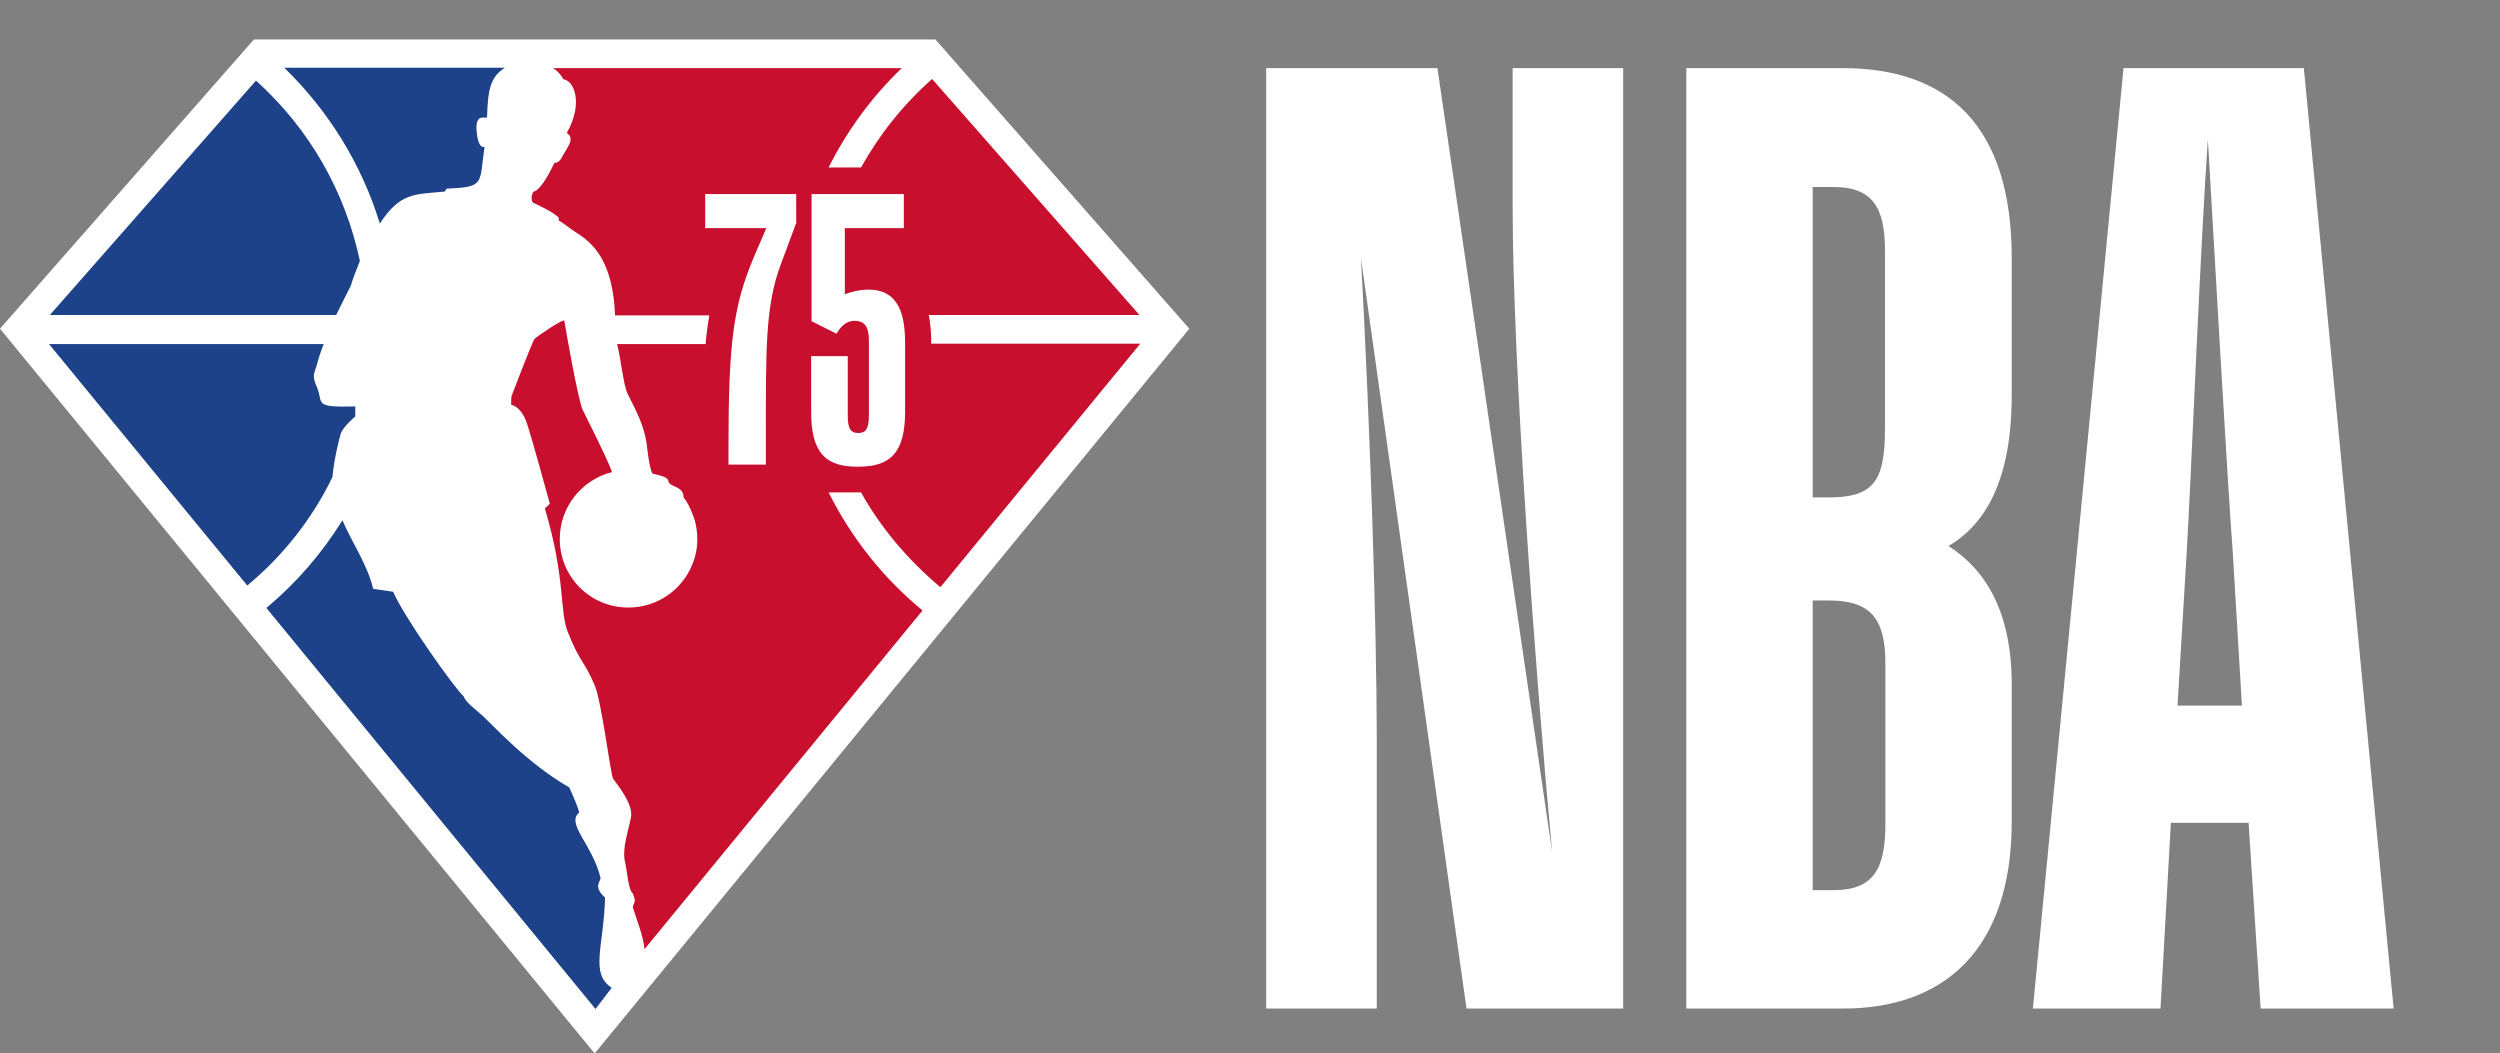 <?xml version="1.0" encoding="utf-8"?>
<!-- Generator: Adobe Illustrator 25.4.1, SVG Export Plug-In . SVG Version: 6.00 Build 0)  -->
<svg version="1.1" id="Layer_1" xmlns="http://www.w3.org/2000/svg" xmlns:xlink="http://www.w3.org/1999/xlink" x="0px" y="0px"
	 viewBox="0 0 601.6 253.5" style="enable-background:new 0 0 601.6 253.5;" xml:space="preserve">
<rect x="0" y="0" width="601.6" height="253.5" fill="#808080" stroke="none"/>
<style type="text/css">
	.st0{fill:#FFFFFF;}
	.st1{fill:#1D428A;}
	.st2{fill:#C8102E;}
</style>
<g>
	<g>
		<polygon class="st0" points="143.1,253.5 0,79.1 61.1,9.5 225.1,9.5 286.2,79.1 		"/>
		<path class="st1" d="M84.4,68.8c0.4-1.5,1.6-4.4,2.2-6c-3.5-16.6-12.1-31.8-25-43.4L12,75.8h68.9C82.3,73,83.5,70.5,84.4,68.8z"/>
		<path class="st1" d="M91.4,53.8c4.9-7.5,8.3-7,15.6-7.7l0.5-0.7c9.3-0.4,7.8-1.1,9.1-10.1c-1.4,0.6-1.8-2.8-1.8-2.8
			c-0.7-5.1,1.4-4.1,2.4-4.2c0.2-6.8,0.8-9.8,4.3-12H68.4C79.2,26.8,87.1,39.7,91.4,53.8z"/>
		<path class="st1" d="M147.2,237.7c-5.3-3.5-1.9-9.9-1.6-21.7c-3-2.7-1-3.8-1.1-4.8c-2-8.1-8.4-13-5.1-15.7c-0.8-2.7-2.5-6.1-2.4-6
			c-10.1-5.8-18.6-15.2-20.1-16.5c-1.8-1.9-4.8-3.8-5.3-5.4c-2.4-2.2-14.3-19-17-25.2l-4.8-0.7c-1.4-5.9-5.1-11.1-7.4-16.5
			c-4.9,7.9-11,15-18.3,21.1l79.2,96.5L147.2,237.7z"/>
		<path class="st1" d="M80,114.8c0.3-3.7,1.6-9.4,2.1-10.7c0.6-1.5,3.4-3.9,3.4-3.9v-2.4C75,98.1,78,97,76.2,93
			c-1.3-2.8-0.4-3.4,0.1-5.4c0.4-1.5,0.9-3.1,1.6-4.8H11.8l47.7,58.1C68.3,133.6,75.2,124.7,80,114.8z"/>
		<g>
			<path class="st2" d="M226.3,141.3l48.1-58.6h-50.3v-0.1c0-2.6-0.2-4.8-0.6-6.8h50.7L224.3,19c-7,6.2-12.7,13.4-17.1,21.3h-7.8
				c4.4-8.8,10.3-16.9,17.6-23.9h-83.9c1.1,0.7,1.9,1.6,2.5,2.7c2.3,0.2,5,5.3,0.8,12.9c1.9,1.3,0.4,3.1-0.9,5.3
				c-0.4,0.7-0.8,1.9-2.1,1.9c-1.6,3.4-3.6,6.7-5,6.9c-0.4,0.5-0.8,2-0.1,2.7c2.2,1,4.8,2.3,6.1,3.5l0.1,0.8c1.7,1,2.5,1.8,4.2,2.9
				c4,2.5,8.8,6.8,9.3,19.9h22.7c-0.4,2.1-0.7,4.4-0.9,6.9h-21.3c1,4,1.5,9.8,2.5,11.9c2.3,4.6,3.9,7.6,4.6,12c0,0,0.7,6.8,1.5,7.3
				c4.6,1,3.3,1.5,4,2.3c0.7,0.9,3.4,0.9,3.4,3.4c0.9,1.2,1.6,2.5,2.1,3.9c0,0,1.2,2.4,1.2,6.2c0,1.7-0.3,3.9-1.2,6
				c-2.4,6.1-8.4,10.4-15.4,10.4c-9.2,0-16.5-7.4-16.5-16.5c0-7.8,5.4-14.3,12.6-16.1c-1.9-4.8-5.9-12.5-7.1-15
				c-1.1-2.5-3.9-18.3-4.4-21.4c-0.1-0.7-7.1,4.1-7.2,4.4c-0.4,0.4-5.3,13.1-5.5,13.7c-0.1,0.4-0.1,2.1-0.1,2.1s2.4,0.3,3.8,4.5
				c1.4,4.2,5.5,19.3,5.5,19.3s-1.1,1.2-1.2,1.1c5.2,17.5,3.4,25,5.7,30.2c2.9,7.2,3.7,6.3,6.3,12.4c1.8,4.4,3.8,21.8,4.5,22.6
				c2.8,3.6,4.3,6.4,4.3,8.4c0,2-2.4,8-1.5,11.5c0.5,2.1,0.8,6.7,1.8,7.5c0,0,0.9,1.7,0.4,2.5c-0.1,0.3-0.4,0.7-0.3,1
				c0.8,2.7,2.4,6.4,2.8,10l66.9-81.5c-9.6-7.9-17.2-17.6-22.6-28.4h7.8C211.9,126.9,218.4,134.7,226.3,141.3z M191.5,53.9l-3.6,9.7
				c-3.8,10.1-3.6,20.7-3.6,42.3v5.9h-9v-4.1c0-25.3,1.2-34.2,6.1-45.8l3-7h-14.7v-8.2h21.9V53.9z M195.2,99.2V85.7h8.8V100
				c0,3.3,0.8,4.2,2.6,4.2c1.6,0,2.5-0.9,2.5-4.2V82.7c0-3.1-0.3-5.5-3.5-5.5c-2,0-3.3,1.4-4.3,3.1l-6-3V46.7h22.2v8.2h-14.2v15.9
				c1.6-0.6,3.6-1.1,5.7-1.1c7.4,0,8.8,6.2,8.8,12.9v16.5c0,9.9-3.6,13.2-11.2,13.2C198.8,112.4,195.2,109.1,195.2,99.2z"/>
		</g>
	</g>
	<g>
		<g>
			<g>
				<path class="st0" d="M331.3,242.7h-26.6V16.4h41.2L373.5,205c-4.1-44.1-9.5-117.3-9.5-155.6v-33h26.6v226.3h-37.7L327.5,62.1
					c2.2,40.6,3.8,88.4,3.8,115.7V242.7z M443.5,242.7h-37.7V16.4h37.7c25,0,40.6,13.6,40.6,45.6v33c0,20.6-6.3,31.1-15.2,36.4
					c8.9,5.7,15.2,15.8,15.2,33.3v33C484.1,228.8,467.6,242.7,443.5,242.7z M436.2,44.9v74.8h3.8c10.8,0,13.6-3.8,13.6-16.5V60.2
					c0-10.5-3.2-15.2-12.4-15.2H436.2z M436.2,144.5v69.7h5.1c9.5,0,12.4-5.1,12.4-15.8v-38.7c0-10.8-3.5-15.2-13.6-15.2H436.2z
					 M541.1,198h-18.7l-2.5,44.7h-30.7L511,16.4h43.4L576,242.7h-32L541.1,198z M524,169.8h15.5l-2.2-36.8
					c-1.3-17.1-4.4-72.3-6-99.5c-1.9,27.3-4.1,83.3-5.1,99.5L524,169.8z"/>
			</g>
		</g>
	</g>
</g>
</svg>
